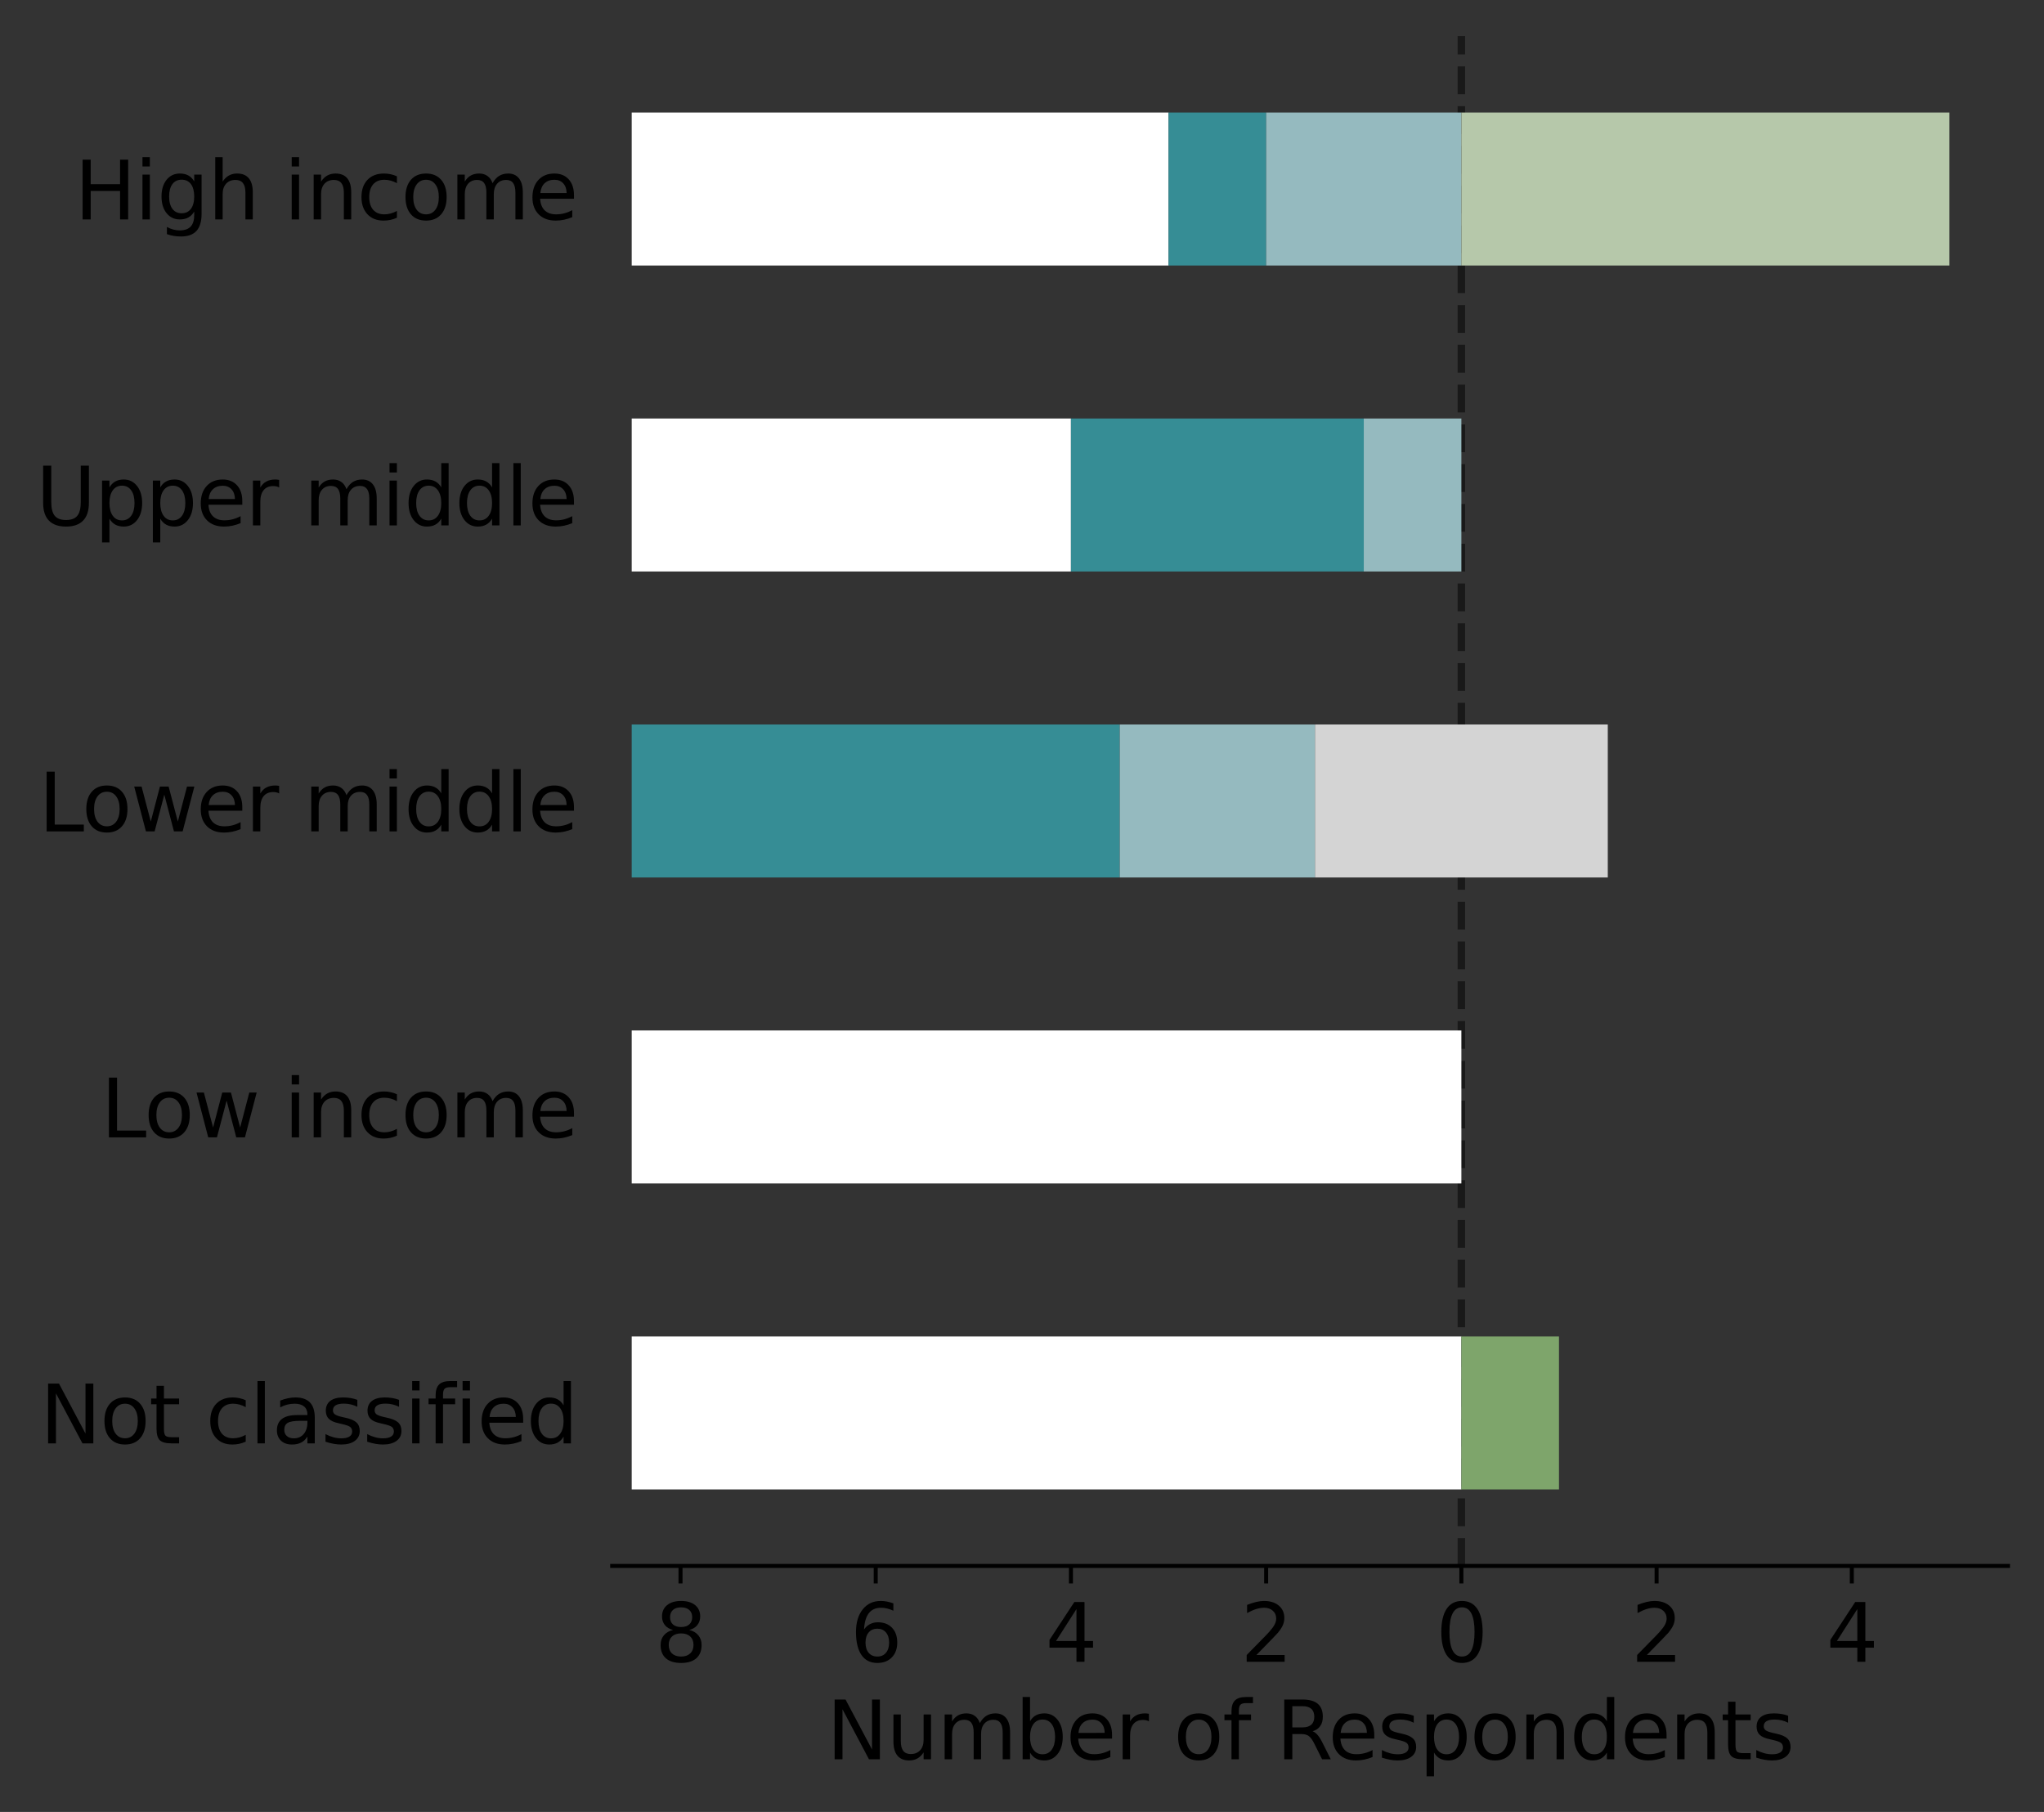 <?xml version="1.0" encoding="utf-8" standalone="no"?>
<!DOCTYPE svg PUBLIC "-//W3C//DTD SVG 1.1//EN"
  "http://www.w3.org/Graphics/SVG/1.1/DTD/svg11.dtd">
<svg xmlns:xlink="http://www.w3.org/1999/xlink" width="408.567pt" height="362.145pt" viewBox="0 0 408.567 362.145" xmlns="http://www.w3.org/2000/svg" version="1.1">
 <rect x="0" y="0" width="408.567" height="362.145" fill="#333333" stroke="none"/>
 <defs>
  <style type="text/css">*{stroke-linejoin: round; stroke-linecap: butt}</style>
 </defs>
 <g id="figure_1">
  <g id="patch_1">
   <path d="M 0 362.145 
L 408.567 362.145 
L 408.567 0 
L 0 0 
L 0 362.145 
z
" style="fill: none"/>
  </g>
  <g id="axes_1">
   <g id="patch_2">
    <path d="M 122.368 312.975 
L 401.368 312.975 
L 401.368 7.2 
L 122.368 7.2 
L 122.368 312.975 
z
" style="fill: none"/>
   </g>
   <g id="line2d_1">
    <path d="M 292.109 312.975 
L 292.109 7.2 
" clip-path="url(#p21bfd5b2d7)" style="fill: none; stroke-dasharray: 5.55,2.4; stroke-dashoffset: 0; stroke: #000000; stroke-opacity: 0.5; stroke-width: 1.5"/>
   </g>
   <g id="patch_3">
    <path d="M 126.27 297.686 
L 292.109 297.686 
L 292.109 267.109 
L 126.27 267.109 
z
" clip-path="url(#p21bfd5b2d7)" style="fill: #ffffff"/>
   </g>
   <g id="patch_4">
    <path d="M 126.27 236.531 
L 292.109 236.531 
L 292.109 205.954 
L 126.27 205.954 
z
" clip-path="url(#p21bfd5b2d7)" style="fill: #ffffff"/>
   </g>
   <g id="patch_5">
    <path d="M 126.27 175.376 
L 126.27 175.376 
L 126.27 144.799 
L 126.27 144.799 
z
" clip-path="url(#p21bfd5b2d7)" style="fill: #ffffff"/>
   </g>
   <g id="patch_6">
    <path d="M 126.27 114.221 
L 214.067 114.221 
L 214.067 83.644 
L 126.27 83.644 
z
" clip-path="url(#p21bfd5b2d7)" style="fill: #ffffff"/>
   </g>
   <g id="patch_7">
    <path d="M 126.27 53.066 
L 233.577 53.066 
L 233.577 22.489 
L 126.27 22.489 
z
" clip-path="url(#p21bfd5b2d7)" style="fill: #ffffff"/>
   </g>
   <g id="patch_8">
    <path d="M 126.27 297.686 
L 126.27 297.686 
L 126.27 267.109 
L 126.27 267.109 
z
" clip-path="url(#p21bfd5b2d7)" style="fill: #368d95"/>
   </g>
   <g id="patch_9">
    <path d="M 126.27 236.531 
L 126.27 236.531 
L 126.27 205.954 
L 126.27 205.954 
z
" clip-path="url(#p21bfd5b2d7)" style="fill: #368d95"/>
   </g>
   <g id="patch_10">
    <path d="M 126.27 175.376 
L 223.822 175.376 
L 223.822 144.799 
L 126.27 144.799 
z
" clip-path="url(#p21bfd5b2d7)" style="fill: #368d95"/>
   </g>
   <g id="patch_11">
    <path d="M 214.067 114.221 
L 272.598 114.221 
L 272.598 83.644 
L 214.067 83.644 
z
" clip-path="url(#p21bfd5b2d7)" style="fill: #368d95"/>
   </g>
   <g id="patch_12">
    <path d="M 233.577 53.066 
L 253.088 53.066 
L 253.088 22.489 
L 233.577 22.489 
z
" clip-path="url(#p21bfd5b2d7)" style="fill: #368d95"/>
   </g>
   <g id="patch_13">
    <path d="M 126.27 297.686 
L 126.27 297.686 
L 126.27 267.109 
L 126.27 267.109 
z
" clip-path="url(#p21bfd5b2d7)" style="fill: #95babf"/>
   </g>
   <g id="patch_14">
    <path d="M 126.27 236.531 
L 126.27 236.531 
L 126.27 205.954 
L 126.27 205.954 
z
" clip-path="url(#p21bfd5b2d7)" style="fill: #95babf"/>
   </g>
   <g id="patch_15">
    <path d="M 223.822 175.376 
L 262.843 175.376 
L 262.843 144.799 
L 223.822 144.799 
z
" clip-path="url(#p21bfd5b2d7)" style="fill: #95babf"/>
   </g>
   <g id="patch_16">
    <path d="M 272.598 114.221 
L 292.109 114.221 
L 292.109 83.644 
L 272.598 83.644 
z
" clip-path="url(#p21bfd5b2d7)" style="fill: #95babf"/>
   </g>
   <g id="patch_17">
    <path d="M 253.088 53.066 
L 292.109 53.066 
L 292.109 22.489 
L 253.088 22.489 
z
" clip-path="url(#p21bfd5b2d7)" style="fill: #95babf"/>
   </g>
   <g id="patch_18">
    <path d="M 126.27 297.686 
L 126.27 297.686 
L 126.27 267.109 
L 126.27 267.109 
z
" clip-path="url(#p21bfd5b2d7)" style="fill: #d4d4d4"/>
   </g>
   <g id="patch_19">
    <path d="M 126.27 236.531 
L 126.27 236.531 
L 126.27 205.954 
L 126.27 205.954 
z
" clip-path="url(#p21bfd5b2d7)" style="fill: #d4d4d4"/>
   </g>
   <g id="patch_20">
    <path d="M 262.843 175.376 
L 321.374 175.376 
L 321.374 144.799 
L 262.843 144.799 
z
" clip-path="url(#p21bfd5b2d7)" style="fill: #d4d4d4"/>
   </g>
   <g id="patch_21">
    <path d="M 126.27 114.221 
L 126.27 114.221 
L 126.27 83.644 
L 126.27 83.644 
z
" clip-path="url(#p21bfd5b2d7)" style="fill: #d4d4d4"/>
   </g>
   <g id="patch_22">
    <path d="M 126.27 53.066 
L 126.27 53.066 
L 126.27 22.489 
L 126.27 22.489 
z
" clip-path="url(#p21bfd5b2d7)" style="fill: #d4d4d4"/>
   </g>
   <g id="patch_23">
    <path d="M 126.27 297.686 
L 126.27 297.686 
L 126.27 267.109 
L 126.27 267.109 
z
" clip-path="url(#p21bfd5b2d7)" style="fill: #b6c8aa"/>
   </g>
   <g id="patch_24">
    <path d="M 126.27 236.531 
L 126.27 236.531 
L 126.27 205.954 
L 126.27 205.954 
z
" clip-path="url(#p21bfd5b2d7)" style="fill: #b6c8aa"/>
   </g>
   <g id="patch_25">
    <path d="M 126.27 175.376 
L 126.27 175.376 
L 126.27 144.799 
L 126.27 144.799 
z
" clip-path="url(#p21bfd5b2d7)" style="fill: #b6c8aa"/>
   </g>
   <g id="patch_26">
    <path d="M 126.27 114.221 
L 126.27 114.221 
L 126.27 83.644 
L 126.27 83.644 
z
" clip-path="url(#p21bfd5b2d7)" style="fill: #b6c8aa"/>
   </g>
   <g id="patch_27">
    <path d="M 292.109 53.066 
L 389.661 53.066 
L 389.661 22.489 
L 292.109 22.489 
z
" clip-path="url(#p21bfd5b2d7)" style="fill: #b6c8aa"/>
   </g>
   <g id="patch_28">
    <path d="M 292.109 297.686 
L 311.619 297.686 
L 311.619 267.109 
L 292.109 267.109 
z
" clip-path="url(#p21bfd5b2d7)" style="fill: #7ea56b"/>
   </g>
   <g id="patch_29">
    <path d="M 126.27 236.531 
L 126.27 236.531 
L 126.27 205.954 
L 126.27 205.954 
z
" clip-path="url(#p21bfd5b2d7)" style="fill: #7ea56b"/>
   </g>
   <g id="patch_30">
    <path d="M 126.27 175.376 
L 126.27 175.376 
L 126.27 144.799 
L 126.27 144.799 
z
" clip-path="url(#p21bfd5b2d7)" style="fill: #7ea56b"/>
   </g>
   <g id="patch_31">
    <path d="M 126.27 114.221 
L 126.27 114.221 
L 126.27 83.644 
L 126.27 83.644 
z
" clip-path="url(#p21bfd5b2d7)" style="fill: #7ea56b"/>
   </g>
   <g id="patch_32">
    <path d="M 126.27 53.066 
L 126.27 53.066 
L 126.27 22.489 
L 126.27 22.489 
z
" clip-path="url(#p21bfd5b2d7)" style="fill: #7ea56b"/>
   </g>
   <g id="matplotlib.axis_1">
    <g id="xtick_1">
     <g id="line2d_2">
      <defs>
       <path id="mefffa14745" d="M 0 0 
L 0 3.5 
" style="stroke: #000000; stroke-width: 0.8"/>
      </defs>
      <g>
       <use xlink:href="#mefffa14745" x="292.109" y="312.975" style="stroke: #000000; stroke-width: 0.8"/>
      </g>
     </g>
     <g id="text_1">
      <!-- 0 -->
      <g transform="translate(287.019 332.132)scale(0.16 -0.16)">
       <defs>
        <path id="DejaVuSans-30" d="M 2034 4250 
Q 1547 4250 1301 3770 
Q 1056 3291 1056 2328 
Q 1056 1369 1301 889 
Q 1547 409 2034 409 
Q 2525 409 2770 889 
Q 3016 1369 3016 2328 
Q 3016 3291 2770 3770 
Q 2525 4250 2034 4250 
z
M 2034 4750 
Q 2819 4750 3233 4129 
Q 3647 3509 3647 2328 
Q 3647 1150 3233 529 
Q 2819 -91 2034 -91 
Q 1250 -91 836 529 
Q 422 1150 422 2328 
Q 422 3509 836 4129 
Q 1250 4750 2034 4750 
z
" transform="scale(0.016)"/>
       </defs>
       <use xlink:href="#DejaVuSans-30"/>
      </g>
     </g>
    </g>
    <g id="xtick_2">
     <g id="line2d_3">
      <g>
       <use xlink:href="#mefffa14745" x="253.088" y="312.975" style="stroke: #000000; stroke-width: 0.8"/>
      </g>
     </g>
     <g id="text_2">
      <!-- 2 -->
      <g transform="translate(247.998 332.132)scale(0.16 -0.16)">
       <defs>
        <path id="DejaVuSans-32" d="M 1228 531 
L 3431 531 
L 3431 0 
L 469 0 
L 469 531 
Q 828 903 1448 1529 
Q 2069 2156 2228 2338 
Q 2531 2678 2651 2914 
Q 2772 3150 2772 3378 
Q 2772 3750 2511 3984 
Q 2250 4219 1831 4219 
Q 1534 4219 1204 4116 
Q 875 4013 500 3803 
L 500 4441 
Q 881 4594 1212 4672 
Q 1544 4750 1819 4750 
Q 2544 4750 2975 4387 
Q 3406 4025 3406 3419 
Q 3406 3131 3298 2873 
Q 3191 2616 2906 2266 
Q 2828 2175 2409 1742 
Q 1991 1309 1228 531 
z
" transform="scale(0.016)"/>
       </defs>
       <use xlink:href="#DejaVuSans-32"/>
      </g>
     </g>
    </g>
    <g id="xtick_3">
     <g id="line2d_4">
      <g>
       <use xlink:href="#mefffa14745" x="214.067" y="312.975" style="stroke: #000000; stroke-width: 0.8"/>
      </g>
     </g>
     <g id="text_3">
      <!-- 4 -->
      <g transform="translate(208.977 332.132)scale(0.16 -0.16)">
       <defs>
        <path id="DejaVuSans-34" d="M 2419 4116 
L 825 1625 
L 2419 1625 
L 2419 4116 
z
M 2253 4666 
L 3047 4666 
L 3047 1625 
L 3713 1625 
L 3713 1100 
L 3047 1100 
L 3047 0 
L 2419 0 
L 2419 1100 
L 313 1100 
L 313 1709 
L 2253 4666 
z
" transform="scale(0.016)"/>
       </defs>
       <use xlink:href="#DejaVuSans-34"/>
      </g>
     </g>
    </g>
    <g id="xtick_4">
     <g id="line2d_5">
      <g>
       <use xlink:href="#mefffa14745" x="175.046" y="312.975" style="stroke: #000000; stroke-width: 0.8"/>
      </g>
     </g>
     <g id="text_4">
      <!-- 6 -->
      <g transform="translate(169.956 332.132)scale(0.16 -0.16)">
       <defs>
        <path id="DejaVuSans-36" d="M 2113 2584 
Q 1688 2584 1439 2293 
Q 1191 2003 1191 1497 
Q 1191 994 1439 701 
Q 1688 409 2113 409 
Q 2538 409 2786 701 
Q 3034 994 3034 1497 
Q 3034 2003 2786 2293 
Q 2538 2584 2113 2584 
z
M 3366 4563 
L 3366 3988 
Q 3128 4100 2886 4159 
Q 2644 4219 2406 4219 
Q 1781 4219 1451 3797 
Q 1122 3375 1075 2522 
Q 1259 2794 1537 2939 
Q 1816 3084 2150 3084 
Q 2853 3084 3261 2657 
Q 3669 2231 3669 1497 
Q 3669 778 3244 343 
Q 2819 -91 2113 -91 
Q 1303 -91 875 529 
Q 447 1150 447 2328 
Q 447 3434 972 4092 
Q 1497 4750 2381 4750 
Q 2619 4750 2861 4703 
Q 3103 4656 3366 4563 
z
" transform="scale(0.016)"/>
       </defs>
       <use xlink:href="#DejaVuSans-36"/>
      </g>
     </g>
    </g>
    <g id="xtick_5">
     <g id="line2d_6">
      <g>
       <use xlink:href="#mefffa14745" x="136.025" y="312.975" style="stroke: #000000; stroke-width: 0.8"/>
      </g>
     </g>
     <g id="text_5">
      <!-- 8 -->
      <g transform="translate(130.935 332.132)scale(0.16 -0.16)">
       <defs>
        <path id="DejaVuSans-38" d="M 2034 2216 
Q 1584 2216 1326 1975 
Q 1069 1734 1069 1313 
Q 1069 891 1326 650 
Q 1584 409 2034 409 
Q 2484 409 2743 651 
Q 3003 894 3003 1313 
Q 3003 1734 2745 1975 
Q 2488 2216 2034 2216 
z
M 1403 2484 
Q 997 2584 770 2862 
Q 544 3141 544 3541 
Q 544 4100 942 4425 
Q 1341 4750 2034 4750 
Q 2731 4750 3128 4425 
Q 3525 4100 3525 3541 
Q 3525 3141 3298 2862 
Q 3072 2584 2669 2484 
Q 3125 2378 3379 2068 
Q 3634 1759 3634 1313 
Q 3634 634 3220 271 
Q 2806 -91 2034 -91 
Q 1263 -91 848 271 
Q 434 634 434 1313 
Q 434 1759 690 2068 
Q 947 2378 1403 2484 
z
M 1172 3481 
Q 1172 3119 1398 2916 
Q 1625 2713 2034 2713 
Q 2441 2713 2670 2916 
Q 2900 3119 2900 3481 
Q 2900 3844 2670 4047 
Q 2441 4250 2034 4250 
Q 1625 4250 1398 4047 
Q 1172 3844 1172 3481 
z
" transform="scale(0.016)"/>
       </defs>
       <use xlink:href="#DejaVuSans-38"/>
      </g>
     </g>
    </g>
    <g id="xtick_6">
     <g id="line2d_7">
      <g>
       <use xlink:href="#mefffa14745" x="331.13" y="312.975" style="stroke: #000000; stroke-width: 0.8"/>
      </g>
     </g>
     <g id="text_6">
      <!-- 2 -->
      <g transform="translate(326.04 332.132)scale(0.16 -0.16)">
       <use xlink:href="#DejaVuSans-32"/>
      </g>
     </g>
    </g>
    <g id="xtick_7">
     <g id="line2d_8">
      <g>
       <use xlink:href="#mefffa14745" x="370.151" y="312.975" style="stroke: #000000; stroke-width: 0.8"/>
      </g>
     </g>
     <g id="text_7">
      <!-- 4 -->
      <g transform="translate(365.061 332.132)scale(0.16 -0.16)">
       <use xlink:href="#DejaVuSans-34"/>
      </g>
     </g>
    </g>
    <g id="text_8">
     <!-- Number of Respondents -->
     <g transform="translate(165.226 351.618)scale(0.16 -0.16)">
      <defs>
       <path id="DejaVuSans-4e" d="M 628 4666 
L 1478 4666 
L 3547 763 
L 3547 4666 
L 4159 4666 
L 4159 0 
L 3309 0 
L 1241 3903 
L 1241 0 
L 628 0 
L 628 4666 
z
" transform="scale(0.016)"/>
       <path id="DejaVuSans-75" d="M 544 1381 
L 544 3500 
L 1119 3500 
L 1119 1403 
Q 1119 906 1312 657 
Q 1506 409 1894 409 
Q 2359 409 2629 706 
Q 2900 1003 2900 1516 
L 2900 3500 
L 3475 3500 
L 3475 0 
L 2900 0 
L 2900 538 
Q 2691 219 2414 64 
Q 2138 -91 1772 -91 
Q 1169 -91 856 284 
Q 544 659 544 1381 
z
M 1991 3584 
L 1991 3584 
z
" transform="scale(0.016)"/>
       <path id="DejaVuSans-6d" d="M 3328 2828 
Q 3544 3216 3844 3400 
Q 4144 3584 4550 3584 
Q 5097 3584 5394 3201 
Q 5691 2819 5691 2113 
L 5691 0 
L 5113 0 
L 5113 2094 
Q 5113 2597 4934 2840 
Q 4756 3084 4391 3084 
Q 3944 3084 3684 2787 
Q 3425 2491 3425 1978 
L 3425 0 
L 2847 0 
L 2847 2094 
Q 2847 2600 2669 2842 
Q 2491 3084 2119 3084 
Q 1678 3084 1418 2786 
Q 1159 2488 1159 1978 
L 1159 0 
L 581 0 
L 581 3500 
L 1159 3500 
L 1159 2956 
Q 1356 3278 1631 3431 
Q 1906 3584 2284 3584 
Q 2666 3584 2933 3390 
Q 3200 3197 3328 2828 
z
" transform="scale(0.016)"/>
       <path id="DejaVuSans-62" d="M 3116 1747 
Q 3116 2381 2855 2742 
Q 2594 3103 2138 3103 
Q 1681 3103 1420 2742 
Q 1159 2381 1159 1747 
Q 1159 1113 1420 752 
Q 1681 391 2138 391 
Q 2594 391 2855 752 
Q 3116 1113 3116 1747 
z
M 1159 2969 
Q 1341 3281 1617 3432 
Q 1894 3584 2278 3584 
Q 2916 3584 3314 3078 
Q 3713 2572 3713 1747 
Q 3713 922 3314 415 
Q 2916 -91 2278 -91 
Q 1894 -91 1617 61 
Q 1341 213 1159 525 
L 1159 0 
L 581 0 
L 581 4863 
L 1159 4863 
L 1159 2969 
z
" transform="scale(0.016)"/>
       <path id="DejaVuSans-65" d="M 3597 1894 
L 3597 1613 
L 953 1613 
Q 991 1019 1311 708 
Q 1631 397 2203 397 
Q 2534 397 2845 478 
Q 3156 559 3463 722 
L 3463 178 
Q 3153 47 2828 -22 
Q 2503 -91 2169 -91 
Q 1331 -91 842 396 
Q 353 884 353 1716 
Q 353 2575 817 3079 
Q 1281 3584 2069 3584 
Q 2775 3584 3186 3129 
Q 3597 2675 3597 1894 
z
M 3022 2063 
Q 3016 2534 2758 2815 
Q 2500 3097 2075 3097 
Q 1594 3097 1305 2825 
Q 1016 2553 972 2059 
L 3022 2063 
z
" transform="scale(0.016)"/>
       <path id="DejaVuSans-72" d="M 2631 2963 
Q 2534 3019 2420 3045 
Q 2306 3072 2169 3072 
Q 1681 3072 1420 2755 
Q 1159 2438 1159 1844 
L 1159 0 
L 581 0 
L 581 3500 
L 1159 3500 
L 1159 2956 
Q 1341 3275 1631 3429 
Q 1922 3584 2338 3584 
Q 2397 3584 2469 3576 
Q 2541 3569 2628 3553 
L 2631 2963 
z
" transform="scale(0.016)"/>
       <path id="DejaVuSans-20" transform="scale(0.016)"/>
       <path id="DejaVuSans-6f" d="M 1959 3097 
Q 1497 3097 1228 2736 
Q 959 2375 959 1747 
Q 959 1119 1226 758 
Q 1494 397 1959 397 
Q 2419 397 2687 759 
Q 2956 1122 2956 1747 
Q 2956 2369 2687 2733 
Q 2419 3097 1959 3097 
z
M 1959 3584 
Q 2709 3584 3137 3096 
Q 3566 2609 3566 1747 
Q 3566 888 3137 398 
Q 2709 -91 1959 -91 
Q 1206 -91 779 398 
Q 353 888 353 1747 
Q 353 2609 779 3096 
Q 1206 3584 1959 3584 
z
" transform="scale(0.016)"/>
       <path id="DejaVuSans-66" d="M 2375 4863 
L 2375 4384 
L 1825 4384 
Q 1516 4384 1395 4259 
Q 1275 4134 1275 3809 
L 1275 3500 
L 2222 3500 
L 2222 3053 
L 1275 3053 
L 1275 0 
L 697 0 
L 697 3053 
L 147 3053 
L 147 3500 
L 697 3500 
L 697 3744 
Q 697 4328 969 4595 
Q 1241 4863 1831 4863 
L 2375 4863 
z
" transform="scale(0.016)"/>
       <path id="DejaVuSans-52" d="M 2841 2188 
Q 3044 2119 3236 1894 
Q 3428 1669 3622 1275 
L 4263 0 
L 3584 0 
L 2988 1197 
Q 2756 1666 2539 1819 
Q 2322 1972 1947 1972 
L 1259 1972 
L 1259 0 
L 628 0 
L 628 4666 
L 2053 4666 
Q 2853 4666 3247 4331 
Q 3641 3997 3641 3322 
Q 3641 2881 3436 2590 
Q 3231 2300 2841 2188 
z
M 1259 4147 
L 1259 2491 
L 2053 2491 
Q 2509 2491 2742 2702 
Q 2975 2913 2975 3322 
Q 2975 3731 2742 3939 
Q 2509 4147 2053 4147 
L 1259 4147 
z
" transform="scale(0.016)"/>
       <path id="DejaVuSans-73" d="M 2834 3397 
L 2834 2853 
Q 2591 2978 2328 3040 
Q 2066 3103 1784 3103 
Q 1356 3103 1142 2972 
Q 928 2841 928 2578 
Q 928 2378 1081 2264 
Q 1234 2150 1697 2047 
L 1894 2003 
Q 2506 1872 2764 1633 
Q 3022 1394 3022 966 
Q 3022 478 2636 193 
Q 2250 -91 1575 -91 
Q 1294 -91 989 -36 
Q 684 19 347 128 
L 347 722 
Q 666 556 975 473 
Q 1284 391 1588 391 
Q 1994 391 2212 530 
Q 2431 669 2431 922 
Q 2431 1156 2273 1281 
Q 2116 1406 1581 1522 
L 1381 1569 
Q 847 1681 609 1914 
Q 372 2147 372 2553 
Q 372 3047 722 3315 
Q 1072 3584 1716 3584 
Q 2034 3584 2315 3537 
Q 2597 3491 2834 3397 
z
" transform="scale(0.016)"/>
       <path id="DejaVuSans-70" d="M 1159 525 
L 1159 -1331 
L 581 -1331 
L 581 3500 
L 1159 3500 
L 1159 2969 
Q 1341 3281 1617 3432 
Q 1894 3584 2278 3584 
Q 2916 3584 3314 3078 
Q 3713 2572 3713 1747 
Q 3713 922 3314 415 
Q 2916 -91 2278 -91 
Q 1894 -91 1617 61 
Q 1341 213 1159 525 
z
M 3116 1747 
Q 3116 2381 2855 2742 
Q 2594 3103 2138 3103 
Q 1681 3103 1420 2742 
Q 1159 2381 1159 1747 
Q 1159 1113 1420 752 
Q 1681 391 2138 391 
Q 2594 391 2855 752 
Q 3116 1113 3116 1747 
z
" transform="scale(0.016)"/>
       <path id="DejaVuSans-6e" d="M 3513 2113 
L 3513 0 
L 2938 0 
L 2938 2094 
Q 2938 2591 2744 2837 
Q 2550 3084 2163 3084 
Q 1697 3084 1428 2787 
Q 1159 2491 1159 1978 
L 1159 0 
L 581 0 
L 581 3500 
L 1159 3500 
L 1159 2956 
Q 1366 3272 1645 3428 
Q 1925 3584 2291 3584 
Q 2894 3584 3203 3211 
Q 3513 2838 3513 2113 
z
" transform="scale(0.016)"/>
       <path id="DejaVuSans-64" d="M 2906 2969 
L 2906 4863 
L 3481 4863 
L 3481 0 
L 2906 0 
L 2906 525 
Q 2725 213 2448 61 
Q 2172 -91 1784 -91 
Q 1150 -91 751 415 
Q 353 922 353 1747 
Q 353 2572 751 3078 
Q 1150 3584 1784 3584 
Q 2172 3584 2448 3432 
Q 2725 3281 2906 2969 
z
M 947 1747 
Q 947 1113 1208 752 
Q 1469 391 1925 391 
Q 2381 391 2643 752 
Q 2906 1113 2906 1747 
Q 2906 2381 2643 2742 
Q 2381 3103 1925 3103 
Q 1469 3103 1208 2742 
Q 947 2381 947 1747 
z
" transform="scale(0.016)"/>
       <path id="DejaVuSans-74" d="M 1172 4494 
L 1172 3500 
L 2356 3500 
L 2356 3053 
L 1172 3053 
L 1172 1153 
Q 1172 725 1289 603 
Q 1406 481 1766 481 
L 2356 481 
L 2356 0 
L 1766 0 
Q 1100 0 847 248 
Q 594 497 594 1153 
L 594 3053 
L 172 3053 
L 172 3500 
L 594 3500 
L 594 4494 
L 1172 4494 
z
" transform="scale(0.016)"/>
      </defs>
      <use xlink:href="#DejaVuSans-4e"/>
      <use xlink:href="#DejaVuSans-75" x="74.805"/>
      <use xlink:href="#DejaVuSans-6d" x="138.184"/>
      <use xlink:href="#DejaVuSans-62" x="235.596"/>
      <use xlink:href="#DejaVuSans-65" x="299.072"/>
      <use xlink:href="#DejaVuSans-72" x="360.596"/>
      <use xlink:href="#DejaVuSans-20" x="401.709"/>
      <use xlink:href="#DejaVuSans-6f" x="433.496"/>
      <use xlink:href="#DejaVuSans-66" x="494.678"/>
      <use xlink:href="#DejaVuSans-20" x="529.883"/>
      <use xlink:href="#DejaVuSans-52" x="561.67"/>
      <use xlink:href="#DejaVuSans-65" x="626.652"/>
      <use xlink:href="#DejaVuSans-73" x="688.176"/>
      <use xlink:href="#DejaVuSans-70" x="740.275"/>
      <use xlink:href="#DejaVuSans-6f" x="803.752"/>
      <use xlink:href="#DejaVuSans-6e" x="864.934"/>
      <use xlink:href="#DejaVuSans-64" x="928.312"/>
      <use xlink:href="#DejaVuSans-65" x="991.789"/>
      <use xlink:href="#DejaVuSans-6e" x="1053.312"/>
      <use xlink:href="#DejaVuSans-74" x="1116.691"/>
      <use xlink:href="#DejaVuSans-73" x="1155.9"/>
     </g>
    </g>
   </g>
   <g id="matplotlib.axis_2">
    <g id="ytick_1">
     <g id="text_9">
      <!-- Not classified -->
      <g transform="translate(8.008 288.476)scale(0.16 -0.16)">
       <defs>
        <path id="DejaVuSans-63" d="M 3122 3366 
L 3122 2828 
Q 2878 2963 2633 3030 
Q 2388 3097 2138 3097 
Q 1578 3097 1268 2742 
Q 959 2388 959 1747 
Q 959 1106 1268 751 
Q 1578 397 2138 397 
Q 2388 397 2633 464 
Q 2878 531 3122 666 
L 3122 134 
Q 2881 22 2623 -34 
Q 2366 -91 2075 -91 
Q 1284 -91 818 406 
Q 353 903 353 1747 
Q 353 2603 823 3093 
Q 1294 3584 2113 3584 
Q 2378 3584 2631 3529 
Q 2884 3475 3122 3366 
z
" transform="scale(0.016)"/>
        <path id="DejaVuSans-6c" d="M 603 4863 
L 1178 4863 
L 1178 0 
L 603 0 
L 603 4863 
z
" transform="scale(0.016)"/>
        <path id="DejaVuSans-61" d="M 2194 1759 
Q 1497 1759 1228 1600 
Q 959 1441 959 1056 
Q 959 750 1161 570 
Q 1363 391 1709 391 
Q 2188 391 2477 730 
Q 2766 1069 2766 1631 
L 2766 1759 
L 2194 1759 
z
M 3341 1997 
L 3341 0 
L 2766 0 
L 2766 531 
Q 2569 213 2275 61 
Q 1981 -91 1556 -91 
Q 1019 -91 701 211 
Q 384 513 384 1019 
Q 384 1609 779 1909 
Q 1175 2209 1959 2209 
L 2766 2209 
L 2766 2266 
Q 2766 2663 2505 2880 
Q 2244 3097 1772 3097 
Q 1472 3097 1187 3025 
Q 903 2953 641 2809 
L 641 3341 
Q 956 3463 1253 3523 
Q 1550 3584 1831 3584 
Q 2591 3584 2966 3190 
Q 3341 2797 3341 1997 
z
" transform="scale(0.016)"/>
        <path id="DejaVuSans-69" d="M 603 3500 
L 1178 3500 
L 1178 0 
L 603 0 
L 603 3500 
z
M 603 4863 
L 1178 4863 
L 1178 4134 
L 603 4134 
L 603 4863 
z
" transform="scale(0.016)"/>
       </defs>
       <use xlink:href="#DejaVuSans-4e"/>
       <use xlink:href="#DejaVuSans-6f" x="74.805"/>
       <use xlink:href="#DejaVuSans-74" x="135.986"/>
       <use xlink:href="#DejaVuSans-20" x="175.195"/>
       <use xlink:href="#DejaVuSans-63" x="206.982"/>
       <use xlink:href="#DejaVuSans-6c" x="261.963"/>
       <use xlink:href="#DejaVuSans-61" x="289.746"/>
       <use xlink:href="#DejaVuSans-73" x="351.025"/>
       <use xlink:href="#DejaVuSans-73" x="403.125"/>
       <use xlink:href="#DejaVuSans-69" x="455.225"/>
       <use xlink:href="#DejaVuSans-66" x="483.008"/>
       <use xlink:href="#DejaVuSans-69" x="518.213"/>
       <use xlink:href="#DejaVuSans-65" x="545.996"/>
       <use xlink:href="#DejaVuSans-64" x="607.52"/>
      </g>
     </g>
    </g>
    <g id="ytick_2">
     <g id="text_10">
      <!-- Low income -->
      <g transform="translate(20.17 227.321)scale(0.16 -0.16)">
       <defs>
        <path id="DejaVuSans-4c" d="M 628 4666 
L 1259 4666 
L 1259 531 
L 3531 531 
L 3531 0 
L 628 0 
L 628 4666 
z
" transform="scale(0.016)"/>
        <path id="DejaVuSans-77" d="M 269 3500 
L 844 3500 
L 1563 769 
L 2278 3500 
L 2956 3500 
L 3675 769 
L 4391 3500 
L 4966 3500 
L 4050 0 
L 3372 0 
L 2619 2869 
L 1863 0 
L 1184 0 
L 269 3500 
z
" transform="scale(0.016)"/>
       </defs>
       <use xlink:href="#DejaVuSans-4c"/>
       <use xlink:href="#DejaVuSans-6f" x="53.963"/>
       <use xlink:href="#DejaVuSans-77" x="115.145"/>
       <use xlink:href="#DejaVuSans-20" x="196.932"/>
       <use xlink:href="#DejaVuSans-69" x="228.719"/>
       <use xlink:href="#DejaVuSans-6e" x="256.502"/>
       <use xlink:href="#DejaVuSans-63" x="319.881"/>
       <use xlink:href="#DejaVuSans-6f" x="374.861"/>
       <use xlink:href="#DejaVuSans-6d" x="436.043"/>
       <use xlink:href="#DejaVuSans-65" x="533.455"/>
      </g>
     </g>
    </g>
    <g id="ytick_3">
     <g id="text_11">
      <!-- Lower middle -->
      <g transform="translate(7.715 166.166)scale(0.16 -0.16)">
       <use xlink:href="#DejaVuSans-4c"/>
       <use xlink:href="#DejaVuSans-6f" x="53.963"/>
       <use xlink:href="#DejaVuSans-77" x="115.145"/>
       <use xlink:href="#DejaVuSans-65" x="196.932"/>
       <use xlink:href="#DejaVuSans-72" x="258.455"/>
       <use xlink:href="#DejaVuSans-20" x="299.568"/>
       <use xlink:href="#DejaVuSans-6d" x="331.355"/>
       <use xlink:href="#DejaVuSans-69" x="428.768"/>
       <use xlink:href="#DejaVuSans-64" x="456.551"/>
       <use xlink:href="#DejaVuSans-64" x="520.027"/>
       <use xlink:href="#DejaVuSans-6c" x="583.504"/>
       <use xlink:href="#DejaVuSans-65" x="611.287"/>
      </g>
     </g>
    </g>
    <g id="ytick_4">
     <g id="text_12">
      <!-- Upper middle -->
      <g transform="translate(7.2 105.011)scale(0.16 -0.16)">
       <defs>
        <path id="DejaVuSans-55" d="M 556 4666 
L 1191 4666 
L 1191 1831 
Q 1191 1081 1462 751 
Q 1734 422 2344 422 
Q 2950 422 3222 751 
Q 3494 1081 3494 1831 
L 3494 4666 
L 4128 4666 
L 4128 1753 
Q 4128 841 3676 375 
Q 3225 -91 2344 -91 
Q 1459 -91 1007 375 
Q 556 841 556 1753 
L 556 4666 
z
" transform="scale(0.016)"/>
       </defs>
       <use xlink:href="#DejaVuSans-55"/>
       <use xlink:href="#DejaVuSans-70" x="73.193"/>
       <use xlink:href="#DejaVuSans-70" x="136.67"/>
       <use xlink:href="#DejaVuSans-65" x="200.146"/>
       <use xlink:href="#DejaVuSans-72" x="261.67"/>
       <use xlink:href="#DejaVuSans-20" x="302.783"/>
       <use xlink:href="#DejaVuSans-6d" x="334.57"/>
       <use xlink:href="#DejaVuSans-69" x="431.982"/>
       <use xlink:href="#DejaVuSans-64" x="459.766"/>
       <use xlink:href="#DejaVuSans-64" x="523.242"/>
       <use xlink:href="#DejaVuSans-6c" x="586.719"/>
       <use xlink:href="#DejaVuSans-65" x="614.502"/>
      </g>
     </g>
    </g>
    <g id="ytick_5">
     <g id="text_13">
      <!-- High income -->
      <g transform="translate(14.905 43.856)scale(0.16 -0.16)">
       <defs>
        <path id="DejaVuSans-48" d="M 628 4666 
L 1259 4666 
L 1259 2753 
L 3553 2753 
L 3553 4666 
L 4184 4666 
L 4184 0 
L 3553 0 
L 3553 2222 
L 1259 2222 
L 1259 0 
L 628 0 
L 628 4666 
z
" transform="scale(0.016)"/>
        <path id="DejaVuSans-67" d="M 2906 1791 
Q 2906 2416 2648 2759 
Q 2391 3103 1925 3103 
Q 1463 3103 1205 2759 
Q 947 2416 947 1791 
Q 947 1169 1205 825 
Q 1463 481 1925 481 
Q 2391 481 2648 825 
Q 2906 1169 2906 1791 
z
M 3481 434 
Q 3481 -459 3084 -895 
Q 2688 -1331 1869 -1331 
Q 1566 -1331 1297 -1286 
Q 1028 -1241 775 -1147 
L 775 -588 
Q 1028 -725 1275 -790 
Q 1522 -856 1778 -856 
Q 2344 -856 2625 -561 
Q 2906 -266 2906 331 
L 2906 616 
Q 2728 306 2450 153 
Q 2172 0 1784 0 
Q 1141 0 747 490 
Q 353 981 353 1791 
Q 353 2603 747 3093 
Q 1141 3584 1784 3584 
Q 2172 3584 2450 3431 
Q 2728 3278 2906 2969 
L 2906 3500 
L 3481 3500 
L 3481 434 
z
" transform="scale(0.016)"/>
        <path id="DejaVuSans-68" d="M 3513 2113 
L 3513 0 
L 2938 0 
L 2938 2094 
Q 2938 2591 2744 2837 
Q 2550 3084 2163 3084 
Q 1697 3084 1428 2787 
Q 1159 2491 1159 1978 
L 1159 0 
L 581 0 
L 581 4863 
L 1159 4863 
L 1159 2956 
Q 1366 3272 1645 3428 
Q 1925 3584 2291 3584 
Q 2894 3584 3203 3211 
Q 3513 2838 3513 2113 
z
" transform="scale(0.016)"/>
       </defs>
       <use xlink:href="#DejaVuSans-48"/>
       <use xlink:href="#DejaVuSans-69" x="75.195"/>
       <use xlink:href="#DejaVuSans-67" x="102.979"/>
       <use xlink:href="#DejaVuSans-68" x="166.455"/>
       <use xlink:href="#DejaVuSans-20" x="229.834"/>
       <use xlink:href="#DejaVuSans-69" x="261.621"/>
       <use xlink:href="#DejaVuSans-6e" x="289.404"/>
       <use xlink:href="#DejaVuSans-63" x="352.783"/>
       <use xlink:href="#DejaVuSans-6f" x="407.764"/>
       <use xlink:href="#DejaVuSans-6d" x="468.945"/>
       <use xlink:href="#DejaVuSans-65" x="566.357"/>
      </g>
     </g>
    </g>
   </g>
   <g id="patch_33">
    <path d="M 122.368 312.975 
L 401.368 312.975 
" style="fill: none; stroke: #000000; stroke-width: 0.8; stroke-linejoin: miter; stroke-linecap: square"/>
   </g>
  </g>
 </g>
 <defs>
  <clipPath id="p21bfd5b2d7">
   <rect x="122.368" y="7.2" width="279" height="305.775"/>
  </clipPath>
 </defs>
</svg>
